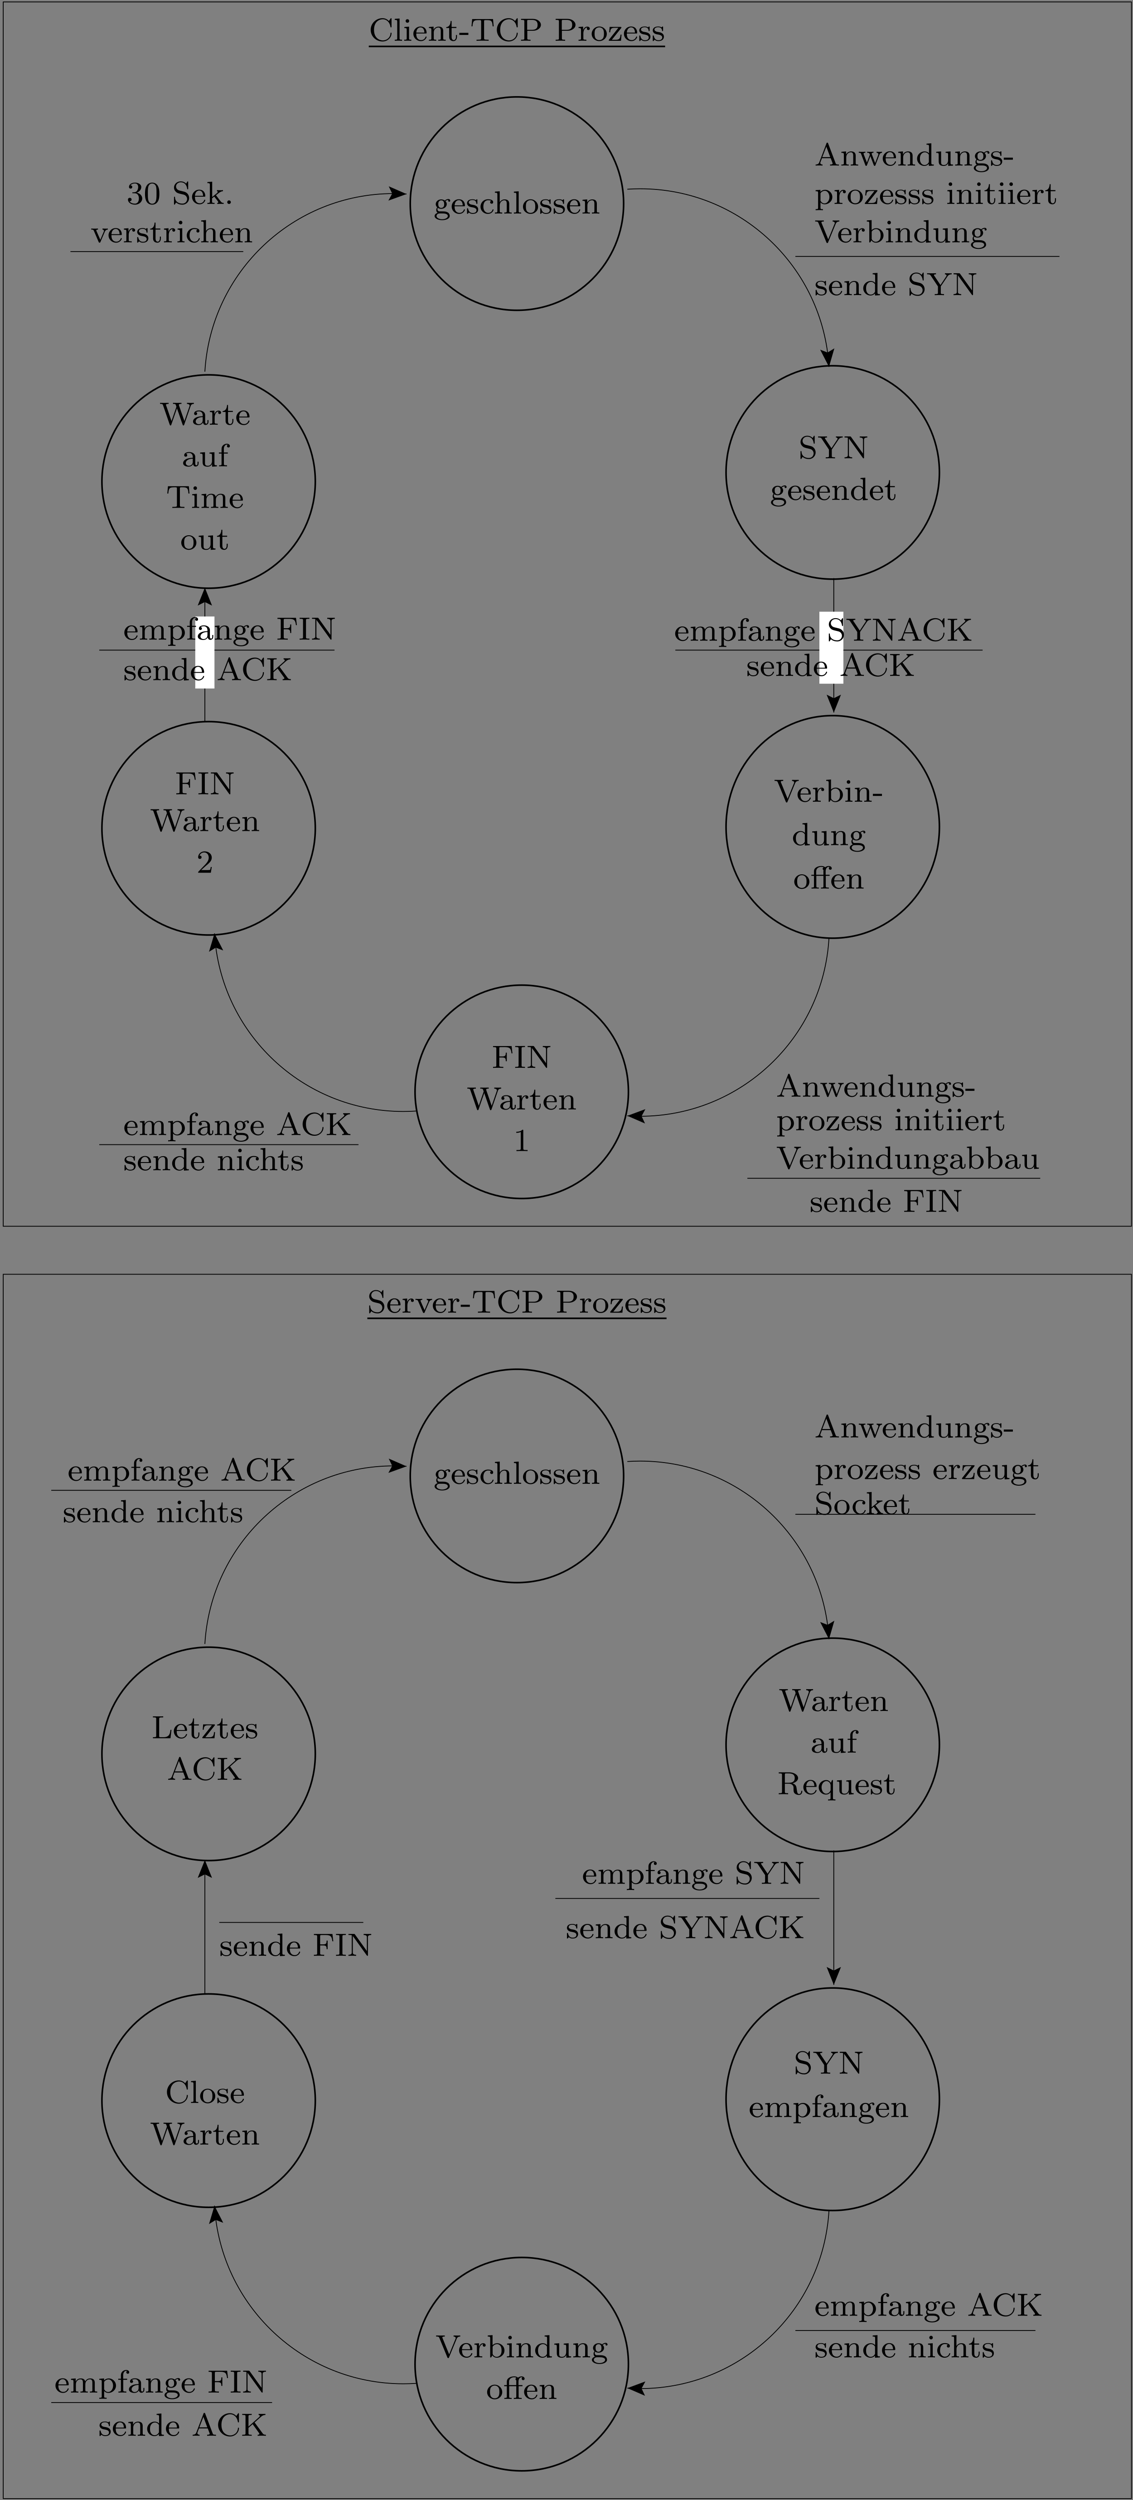 <svg width="281pt" height="620pt" version="1.1" viewBox="0 0 281 620" xmlns="http://www.w3.org/2000/svg" xmlns:xlink="http://www.w3.org/1999/xlink">
<rect x="0" y="0" width="281" height="620" fill="#808080" stroke="none"/>
<defs>
<g id="ab">
<path d="m7.734-4.641c0.109-0.328 0.328-0.531 0.797-0.531v-0.266c-0.266 0.016-0.531 0.016-0.781 0.016s-0.484 0-0.922-0.016v0.266c0.438 0 0.656 0.203 0.656 0.422 0 0.031 0 0.047-0.031 0.156l-1.266 3.672-1.344-3.875c-0.031-0.094-0.031-0.109-0.031-0.141 0-0.234 0.406-0.234 0.641-0.234v-0.266c-0.688 0.016-0.703 0.016-1.109 0.016-0.297 0-0.625 0-0.984-0.016v0.266c0.422 0 0.547 0.016 0.641 0.141 0.062 0.094 0.203 0.562 0.203 0.578l-0.031 0.094-1.188 3.438-1.328-3.875c-0.047-0.109-0.047-0.125-0.047-0.141 0-0.234 0.422-0.234 0.656-0.234v-0.266c-0.688 0.016-0.703 0.016-1.109 0.016-0.297 0-0.641 0-1-0.016v0.266c0.469 0 0.609 0 0.719 0.297l1.672 4.859c0.047 0.109 0.078 0.188 0.203 0.188 0.109 0 0.156-0.078 0.188-0.188l1.406-4.062 1.406 4.062c0.031 0.094 0.062 0.188 0.188 0.188s0.156-0.078 0.203-0.188z"/>
</g>
<g id="i">
<path d="m3.344-2.375c0-0.781-0.75-1.172-1.484-1.172-0.656 0-1.25 0.25-1.25 0.781 0 0.234 0.172 0.375 0.375 0.375 0.234 0 0.375-0.156 0.375-0.375 0-0.188-0.109-0.328-0.297-0.359 0.297-0.203 0.734-0.203 0.781-0.203 0.453 0 0.891 0.312 0.891 0.969v0.234c-0.453 0.031-0.984 0.047-1.547 0.281-0.703 0.312-0.844 0.766-0.844 1.031 0 0.688 0.812 0.891 1.359 0.891 0.578 0 0.938-0.328 1.125-0.641 0.031 0.297 0.234 0.609 0.594 0.609 0.078 0 0.75-0.031 0.75-0.766v-0.438h-0.25v0.438c0 0.328-0.109 0.453-0.281 0.453-0.297 0-0.297-0.359-0.297-0.453zm-0.609 1.25c0 0.781-0.641 0.984-0.969 0.984-0.406 0-0.766-0.281-0.766-0.672 0-0.516 0.5-1.062 1.734-1.094z"/>
</g>
<g id="e">
<path d="m1.469-1.812c0-0.609 0.25-1.469 1.016-1.484-0.047 0.031-0.141 0.094-0.141 0.281 0 0.25 0.203 0.359 0.359 0.359 0.188 0 0.359-0.125 0.359-0.359 0-0.281-0.25-0.5-0.609-0.5-0.516 0-0.875 0.391-1.031 0.844h-0.016v-0.844l-1.125 0.094v0.266c0.547 0 0.609 0.047 0.609 0.438v2.094c0 0.359-0.109 0.359-0.609 0.359v0.266c0.312-0.031 0.75-0.031 0.938-0.031 0.469 0 0.484 0 1 0.031v-0.266h-0.156c-0.578 0-0.594-0.078-0.594-0.375z"/>
</g>
<g id="d">
<path d="m1.484-3.172h1.188v-0.266h-1.188v-1.469h-0.25c0 0.734-0.328 1.484-1.078 1.516v0.219h0.719v2.172c0 0.938 0.719 1.078 1.078 1.078 0.547 0 0.859-0.469 0.859-1.078v-0.438h-0.25v0.422c0 0.547-0.25 0.844-0.547 0.844-0.531 0-0.531-0.688-0.531-0.812z"/>
</g>
<g id="a">
<path d="m3.297-1.812c0.172 0 0.219 0 0.219-0.188 0-0.703-0.391-1.547-1.516-1.547-0.984 0-1.766 0.812-1.766 1.797 0 1.031 0.859 1.828 1.875 1.828 1 0 1.406-0.844 1.406-1.031 0-0.031-0.031-0.109-0.125-0.109s-0.109 0.047-0.125 0.094c-0.281 0.781-0.969 0.797-1.109 0.797-0.359 0-0.734-0.156-0.969-0.531-0.234-0.359-0.234-0.875-0.234-1.109zm-2.344-0.219c0.078-1.109 0.75-1.297 1.047-1.297 0.938 0 0.969 1.125 0.969 1.297z"/>
</g>
<g id="l">
<path d="m3.375-5.516c-0.047-0.109-0.062-0.172-0.203-0.172s-0.172 0.062-0.203 0.172l-1.781 4.688c-0.078 0.219-0.25 0.562-0.906 0.562v0.266c0.266-0.031 0.688-0.031 0.828-0.031 0.25 0 0.5 0 0.875 0.031v-0.266c-0.344 0-0.547-0.172-0.547-0.391 0-0.062 0-0.078 0.031-0.172l0.375-1h2.172l0.453 1.188c0.031 0.094 0.031 0.125 0.031 0.141 0 0.234-0.406 0.234-0.641 0.234v0.266c0.688-0.031 0.703-0.031 1.141-0.031s0.594 0 1.047 0.031v-0.266h-0.141c-0.5 0-0.578-0.062-0.672-0.328zm-0.438 0.828 0.969 2.594h-1.969z"/>
</g>
<g id="b">
<path d="m3.875-2.422c0-0.656-0.312-1.094-1.141-1.094-0.797 0-1.156 0.578-1.25 0.766v-0.766l-1.156 0.094v0.266c0.547 0 0.609 0.047 0.609 0.438v2.094c0 0.359-0.094 0.359-0.609 0.359v0.266c0.344-0.031 0.688-0.031 0.906-0.031 0.234 0 0.562 0 0.906 0.031v-0.266c-0.5 0-0.609 0-0.609-0.359v-1.438c0-0.844 0.641-1.234 1.125-1.234s0.609 0.344 0.609 0.844v1.828c0 0.359-0.094 0.359-0.609 0.359v0.266c0.344-0.031 0.703-0.031 0.906-0.031 0.234 0 0.578 0 0.922 0.031v-0.266c-0.516 0-0.609 0-0.609-0.359z"/>
</g>
<g id="af">
<path d="m5.266-2.625c0.062-0.188 0.203-0.531 0.672-0.547v-0.266c-0.266 0.031-0.281 0.031-0.625 0.031-0.25 0-0.469 0-0.719-0.031v0.266c0.344 0.016 0.438 0.219 0.438 0.359 0 0.109-0.031 0.156-0.047 0.203l-0.75 1.984-0.828-2.172c-0.031-0.109-0.031-0.125-0.031-0.156 0-0.203 0.25-0.219 0.438-0.219v-0.266c-0.312 0.031-0.734 0.031-0.812 0.031-0.172 0-0.5 0-0.734-0.031v0.266c0.484 0 0.5 0.047 0.656 0.469l-0.734 1.969-0.797-2.078c0-0.031-0.031-0.109-0.031-0.141 0-0.219 0.297-0.219 0.438-0.219v-0.266c-0.344 0.031-0.703 0.031-0.844 0.031s-0.562 0-0.781-0.031v0.266c0.391 0 0.469 0.031 0.562 0.25l1.062 2.812c0.047 0.125 0.078 0.188 0.203 0.188 0.141 0 0.172-0.094 0.203-0.188l0.844-2.234 0.844 2.234c0.047 0.094 0.078 0.188 0.219 0.188 0.125 0 0.156-0.078 0.188-0.172z"/>
</g>
<g id="g">
<path d="m2.625-5.438v0.266c0.531 0 0.609 0.047 0.609 0.438v1.688c-0.281-0.312-0.656-0.469-1.078-0.469-1 0-1.875 0.781-1.875 1.797 0 0.984 0.797 1.797 1.797 1.797 0.469 0 0.859-0.219 1.125-0.5v0.5l1.219-0.078v-0.266c-0.547 0-0.609-0.047-0.609-0.438v-4.828zm0.578 4.453c0 0.141 0 0.172-0.125 0.328-0.219 0.328-0.578 0.516-0.953 0.516s-0.688-0.188-0.875-0.484c-0.219-0.312-0.266-0.703-0.266-1.078 0-0.469 0.078-0.797 0.266-1.062 0.188-0.297 0.547-0.531 0.953-0.531 0.375 0 0.766 0.203 1 0.609z"/>
</g>
<g id="k">
<path d="m2.656-3.422v0.266c0.547 0 0.609 0.047 0.609 0.438v1.391c0 0.688-0.406 1.188-1.016 1.188-0.688 0-0.719-0.344-0.719-0.75v-2.625l-1.203 0.094v0.266c0.609 0 0.609 0.016 0.609 0.719v1.203c0 0.578 0 1.312 1.266 1.312 0.75 0 1.047-0.578 1.078-0.641h0.016v0.641l1.188-0.078v-0.266c-0.547 0-0.609-0.047-0.609-0.438v-2.812z"/>
</g>
<g id="f">
<path d="m1.375-0.547c-0.25-0.031-0.438-0.234-0.438-0.531 0-0.188 0.047-0.266 0.094-0.328 0.344 0.188 0.656 0.234 0.844 0.234 0.781 0 1.375-0.547 1.375-1.172 0-0.297-0.141-0.562-0.328-0.766 0.109-0.094 0.375-0.266 0.766-0.266-0.031 0.016-0.078 0.062-0.078 0.188 0 0.141 0.109 0.25 0.25 0.25 0.109 0 0.25-0.078 0.25-0.266 0-0.125-0.109-0.406-0.453-0.406-0.141 0-0.531 0.047-0.891 0.375-0.203-0.141-0.516-0.281-0.891-0.281-0.781 0-1.359 0.547-1.359 1.172 0 0.375 0.203 0.656 0.375 0.812-0.188 0.203-0.25 0.453-0.25 0.641 0 0.328 0.172 0.578 0.344 0.719-0.422 0.109-0.75 0.422-0.75 0.781 0 0.578 0.828 1.031 1.875 1.031 1 0 1.875-0.406 1.875-1.047 0-0.422-0.25-0.766-0.516-0.891-0.469-0.25-0.859-0.25-1.641-0.25zm0.5-0.859c-0.734 0-0.734-0.766-0.734-0.938 0-0.297 0.031-0.5 0.156-0.656 0.141-0.188 0.359-0.281 0.578-0.281 0.734 0 0.734 0.766 0.734 0.938 0 0.297-0.031 0.5-0.156 0.656-0.172 0.234-0.422 0.281-0.578 0.281zm0.375 1.375c0.219 0 1.266 0 1.266 0.641 0 0.422-0.609 0.797-1.406 0.797s-1.406-0.375-1.406-0.797c0-0.172 0.141-0.641 0.781-0.641z"/>
</g>
<g id="c">
<path d="m2.844-3.344c0-0.125 0-0.203-0.109-0.203-0.047 0-0.062 0-0.188 0.125-0.016 0-0.094 0.078-0.109 0.078s-0.031 0-0.078-0.031c-0.125-0.094-0.359-0.172-0.719-0.172-1.109 0-1.359 0.594-1.359 0.984s0.297 0.625 0.312 0.656c0.328 0.234 0.5 0.266 1.047 0.359 0.375 0.078 0.984 0.188 0.984 0.719 0 0.312-0.203 0.688-0.938 0.688-0.812 0-1.047-0.625-1.141-1.047-0.031-0.109-0.047-0.141-0.141-0.141-0.125 0-0.125 0.062-0.125 0.219v0.984c0 0.125 0 0.203 0.094 0.203 0.062 0 0.062 0 0.203-0.156 0.047-0.047 0.125-0.141 0.172-0.188 0.359 0.328 0.734 0.344 0.938 0.344 1.016 0 1.359-0.578 1.359-1.109 0-0.375-0.219-0.938-1.172-1.109-0.062-0.016-0.516-0.094-0.547-0.094-0.25-0.062-0.625-0.234-0.625-0.547 0-0.234 0.188-0.578 0.938-0.578 0.891 0 0.938 0.656 0.953 0.875 0 0.062 0.062 0.094 0.109 0.094 0.141 0 0.141-0.062 0.141-0.203z"/>
</g>
<g id="aa">
<path d="m2.344-1.453v-0.516h-2.25v0.516z"/>
</g>
<g id="o">
<path d="m2.094 1.281c-0.516 0-0.609 0-0.609-0.359v-1.312c0.375 0.406 0.781 0.469 1.047 0.469 1 0 1.891-0.781 1.891-1.797 0-1-0.812-1.797-1.781-1.797-0.312 0-0.766 0.078-1.172 0.5v-0.5l-1.188 0.094v0.266c0.562 0 0.609 0.047 0.609 0.375v3.703c0 0.359-0.109 0.359-0.609 0.359v0.266c0.344-0.031 0.688-0.031 0.906-0.031 0.234 0 0.562 0 0.906 0.031zm-0.609-3.938c0.188-0.312 0.594-0.609 1.094-0.609 0.609 0 1.125 0.672 1.125 1.547 0 0.906-0.578 1.578-1.219 1.578-0.281 0-0.641-0.125-0.906-0.516-0.094-0.141-0.094-0.156-0.094-0.297z"/>
</g>
<g id="n">
<path d="m3.984-1.703c0-0.984-0.828-1.844-1.875-1.844s-1.875 0.859-1.875 1.844c0 1 0.859 1.781 1.875 1.781 1.031 0 1.875-0.781 1.875-1.781zm-1.875 1.531c-0.422 0-0.766-0.203-0.938-0.484-0.203-0.328-0.219-0.719-0.219-1.109 0-0.312 0-0.781 0.234-1.125 0.219-0.281 0.547-0.438 0.922-0.438 0.422 0 0.766 0.203 0.938 0.469 0.219 0.344 0.234 0.766 0.234 1.094 0 0.359-0.016 0.797-0.25 1.141-0.203 0.312-0.562 0.453-0.922 0.453z"/>
</g>
<g id="u">
<path d="m3.312-3.156c0.047-0.078 0.062-0.094 0.062-0.156 0-0.125-0.094-0.125-0.219-0.125h-2.703l-0.109 1.328h0.25c0.047-0.828 0.234-1.109 1.125-1.109h0.906l-2.312 2.922c-0.062 0.078-0.078 0.094-0.078 0.156 0 0.141 0.094 0.141 0.234 0.141h2.797l0.141-1.531h-0.25c-0.078 0.922-0.234 1.281-1.219 1.281h-0.938z"/>
</g>
<g id="s">
<path d="m1.859-3.328c-0.516-0.109-0.891-0.516-0.891-1 0-0.547 0.469-1.047 1.156-1.047 1.375 0 1.562 1.297 1.609 1.594 0.016 0.094 0.016 0.141 0.125 0.141 0.125 0 0.125-0.047 0.125-0.203v-1.562c0-0.125 0-0.203-0.109-0.203-0.062 0-0.078 0.016-0.125 0.109l-0.281 0.453c-0.406-0.438-0.906-0.562-1.344-0.562-0.953 0-1.656 0.719-1.656 1.531 0 0.609 0.344 0.938 0.5 1.094 0.281 0.281 0.547 0.344 1.406 0.547 0.688 0.156 0.797 0.188 1.062 0.469 0.078 0.078 0.281 0.344 0.281 0.734 0 0.562-0.422 1.141-1.172 1.141-0.875 0-1.781-0.422-1.828-1.531-0.016-0.125-0.016-0.188-0.125-0.188-0.125 0-0.125 0.062-0.125 0.219v1.547c0 0.141 0 0.219 0.109 0.219 0.062 0 0.062-0.016 0.125-0.094 0.031-0.047 0.062-0.125 0.281-0.453 0.5 0.438 1.094 0.547 1.578 0.547 0.984 0 1.656-0.797 1.656-1.641 0-0.703-0.453-1.406-1.266-1.594z"/>
</g>
<g id="t">
<path d="m2.938-3.156c-0.234 0.062-0.266 0.25-0.266 0.344 0 0.219 0.156 0.375 0.375 0.375s0.375-0.141 0.375-0.391c0-0.484-0.531-0.719-1.281-0.719-1.109 0-1.859 0.875-1.859 1.828 0 1.016 0.828 1.797 1.828 1.797 1.125 0 1.406-0.938 1.406-1.031s-0.109-0.094-0.125-0.094c-0.062 0-0.094 0-0.125 0.078-0.047 0.172-0.281 0.797-1.078 0.797-0.484 0-1.203-0.375-1.203-1.562 0-1.141 0.594-1.578 1.172-1.578 0.078 0 0.5 0 0.781 0.156z"/>
</g>
<g id="aj">
<path d="m2.406-2.172 0.672-0.531c0.531-0.422 0.859-0.453 1.062-0.469v-0.266c-0.203 0.031-0.312 0.031-0.641 0.031-0.391 0-0.5-0.016-0.844-0.031v0.266c0.156 0.016 0.188 0.109 0.188 0.156 0 0.172-0.172 0.312-0.234 0.359l-1.141 0.922v-3.797l-1.188 0.094v0.266c0.547 0 0.609 0.047 0.609 0.438v4.109c0 0.359-0.109 0.359-0.609 0.359v0.266c0.312-0.031 0.734-0.031 0.875-0.031 0.156 0 0.578 0 0.891 0.031v-0.266c-0.516 0-0.609 0-0.609-0.359v-0.766l0.531-0.438c0.031 0 0.234 0.281 0.359 0.438s0.25 0.328 0.375 0.484 0.281 0.359 0.281 0.484c0 0.141-0.141 0.156-0.25 0.156v0.266c0.344-0.031 0.703-0.031 0.844-0.031 0.297 0 0.469 0 0.734 0.031v-0.266c-0.328 0-0.469-0.031-0.766-0.406z"/>
</g>
<g id="z">
<path d="m5.172-4.641c0.125-0.188 0.359-0.531 1.047-0.531v-0.266c-0.25 0.016-0.656 0.016-0.797 0.016-0.25 0-0.484 0-0.875-0.016v0.266c0.281 0 0.406 0.141 0.406 0.281 0 0.109-0.062 0.188-0.109 0.266l-1.406 2.109-1.562-2.328c-0.031-0.047-0.062-0.094-0.062-0.156 0-0.172 0.344-0.172 0.516-0.172v-0.266c-0.688 0.016-0.703 0.016-1.156 0.016-0.438 0-0.625 0-1.047-0.016v0.266h0.125c0.422 0 0.594 0.047 0.75 0.281l1.812 2.719v1.531c0 0.297-0.016 0.375-0.625 0.375h-0.172v0.266c0.672-0.031 0.688-0.031 1.141-0.031 0.516 0 0.531 0 1.156 0.031v-0.266h-0.172c-0.625 0-0.625-0.094-0.625-0.359v-1.562z"/>
</g>
<g id="m">
<path d="m1.938-5.328c-0.094-0.109-0.094-0.109-0.25-0.109h-1.344v0.266h0.234c0.141 0 0.203 0 0.359 0.016 0.203 0.016 0.219 0.031 0.219 0.172v4.125c0 0.219 0 0.594-0.812 0.594v0.266c0.359-0.031 0.734-0.031 0.953-0.031 0.203 0 0.578 0 0.938 0.031v-0.266c-0.812 0-0.812-0.375-0.812-0.594v-4.062l3.453 4.797c0.078 0.094 0.094 0.125 0.172 0.125 0.125 0 0.125-0.078 0.125-0.219v-4.375c0-0.203 0-0.578 0.812-0.578v-0.266c-0.359 0.016-0.734 0.016-0.938 0.016s-0.578 0-0.938-0.016v0.266c0.797 0 0.797 0.375 0.797 0.578v3.406z"/>
</g>
<g id="j">
<path d="m5.641-5.406c0-0.125 0-0.203-0.109-0.203-0.062 0-0.062 0-0.141 0.109l-0.406 0.594c-0.281-0.312-0.812-0.703-1.578-0.703-1.594 0-2.938 1.281-2.938 2.891s1.328 2.891 2.953 2.891c1.328 0 2.219-1.062 2.219-2.031 0-0.078 0-0.156-0.141-0.156-0.078 0-0.109 0.047-0.109 0.125-0.062 1.219-1.062 1.797-1.906 1.797-0.672 0-2.188-0.422-2.188-2.625 0-2.156 1.438-2.625 2.188-2.625s1.672 0.531 1.891 1.906c0 0.062 0.016 0.109 0.125 0.109 0.141 0 0.141-0.047 0.141-0.203z"/>
</g>
<g id="r">
<path d="m3.406-3.312 1.562-1.375c0.516-0.469 0.938-0.484 1.125-0.484v-0.266c-0.312 0.016-0.328 0.016-0.734 0.016s-0.438 0-0.953-0.016v0.266c0.156 0 0.297 0.078 0.297 0.234 0 0.062-0.031 0.172-0.172 0.297l-2.641 2.344v-2.5c0-0.297 0.016-0.375 0.625-0.375h0.172v-0.266c-0.672 0.016-0.688 0.016-1.172 0.016-0.469 0-0.484 0-1.172-0.016v0.266h0.188c0.609 0 0.625 0.078 0.625 0.375v4.156c0 0.297-0.016 0.375-0.625 0.375h-0.188v0.266c0.688-0.031 0.703-0.031 1.172-0.031 0.484 0 0.5 0 1.172 0.031v-0.266h-0.172c-0.609 0-0.625-0.078-0.625-0.375v-1.328l1.031-0.922 1.547 2.141c0.078 0.094 0.125 0.172 0.125 0.266 0 0.219-0.281 0.219-0.422 0.219v0.266c0.688-0.031 0.703-0.031 1.094-0.031 0.219 0 0.656 0 0.938 0.031v-0.266c-0.281 0-0.547 0-0.781-0.312z"/>
</g>
<g id="q">
<path d="m6.219-2.422c0-0.641-0.281-1.094-1.141-1.094-0.734 0-1.109 0.5-1.234 0.734-0.141-0.578-0.594-0.734-1.109-0.734-0.781 0-1.141 0.547-1.25 0.766v-0.766l-1.156 0.094v0.266c0.547 0 0.609 0.047 0.609 0.438v2.094c0 0.359-0.094 0.359-0.609 0.359v0.266c0.344-0.031 0.688-0.031 0.906-0.031 0.234 0 0.562 0 0.906 0.031v-0.266c-0.5 0-0.609 0-0.609-0.359v-1.438c0-0.844 0.641-1.234 1.141-1.234 0.516 0 0.609 0.406 0.609 0.844v1.828c0 0.359-0.109 0.359-0.609 0.359v0.266c0.344-0.031 0.688-0.031 0.906-0.031 0.234 0 0.562 0 0.906 0.031v-0.266c-0.516 0-0.609 0-0.609-0.359v-1.438c0-0.844 0.641-1.234 1.141-1.234 0.516 0 0.609 0.406 0.609 0.844v1.828c0 0.359-0.109 0.359-0.609 0.359v0.266c0.344-0.031 0.688-0.031 0.906-0.031 0.234 0 0.562 0 0.906 0.031v-0.266c-0.516 0-0.609 0-0.609-0.359z"/>
</g>
<g id="p">
<path d="m1.516-3.172h0.969v-0.266h-0.984v-0.891c0-0.703 0.391-1.062 0.734-1.062 0.125 0 0.203 0.031 0.234 0.047-0.141 0.062-0.188 0.203-0.188 0.312 0 0.203 0.156 0.359 0.359 0.359 0.219 0 0.359-0.156 0.359-0.359 0-0.344-0.328-0.578-0.75-0.578-0.594 0-1.312 0.438-1.312 1.281v0.891h-0.656v0.266h0.656v2.547c0 0.359-0.094 0.359-0.609 0.359v0.266c0.312-0.031 0.75-0.031 0.953-0.031 0.469 0 0.484 0 1 0.031v-0.266h-0.156c-0.594 0-0.609-0.078-0.609-0.375z"/>
</g>
<g id="h">
<path d="m1.547-4.906c0-0.234-0.172-0.453-0.438-0.453-0.234 0-0.438 0.188-0.438 0.438 0 0.281 0.234 0.453 0.438 0.453 0.281 0 0.438-0.234 0.438-0.438zm-1.188 1.484v0.266c0.516 0 0.578 0.047 0.578 0.438v2.094c0 0.359-0.094 0.359-0.609 0.359v0.266c0.312-0.031 0.766-0.031 0.891-0.031 0.094 0 0.578 0 0.859 0.031v-0.266c-0.531 0-0.562-0.031-0.562-0.344v-2.906z"/>
</g>
<g id="y">
<path d="m3.875-2.422c0-0.656-0.312-1.094-1.141-1.094-0.703 0-1.062 0.453-1.219 0.703v-2.719l-1.188 0.094v0.266c0.547 0 0.609 0.047 0.609 0.438v4.109c0 0.359-0.094 0.359-0.609 0.359v0.266c0.344-0.031 0.688-0.031 0.906-0.031 0.234 0 0.562 0 0.906 0.031v-0.266c-0.5 0-0.609 0-0.609-0.359v-1.438c0-0.844 0.641-1.234 1.125-1.234s0.609 0.344 0.609 0.844v1.828c0 0.359-0.094 0.359-0.609 0.359v0.266c0.344-0.031 0.703-0.031 0.906-0.031 0.234 0 0.578 0 0.922 0.031v-0.266c-0.516 0-0.609 0-0.609-0.359z"/>
</g>
<g id="ar">
<path d="m4.938-2.078h-0.25c-0.094 0.828-0.219 1.812-1.672 1.812h-0.75c-0.359 0-0.375-0.047-0.375-0.328v-4.203c0-0.266 0-0.375 0.75-0.375h0.25v-0.266c-0.359 0.016-0.938 0.016-1.312 0.016-0.531 0-0.547 0-1.234-0.016v0.266h0.188c0.609 0 0.625 0.078 0.625 0.375v4.156c0 0.297-0.016 0.375-0.625 0.375h-0.188v0.266h4.359z"/>
</g>
<g id="ae">
<path d="m1.516-5.531-1.188 0.094v0.266c0.547 0 0.609 0.047 0.609 0.438v4.109c0 0.359-0.094 0.359-0.609 0.359v0.266c0.312-0.031 0.766-0.031 0.906-0.031 0.156 0 0.578 0 0.891 0.031v-0.266c-0.5 0-0.609 0-0.609-0.359z"/>
</g>
<g id="aq">
<path d="m3.781-2.703c0.625-0.172 1.375-0.625 1.375-1.312 0-0.781-1-1.422-2.188-1.422h-2.609v0.266h0.188c0.609 0 0.625 0.078 0.625 0.375v4.156c0 0.297-0.016 0.375-0.625 0.375h-0.188v0.266c0.688-0.031 0.703-0.031 1.156-0.031 0.469 0 0.5 0 1.172 0.031v-0.266h-0.172c-0.625 0-0.641-0.078-0.641-0.375v-1.969h1.016c0.578 0 0.844 0.297 0.906 0.359 0.234 0.25 0.234 0.406 0.234 0.938 0 0.5 0 0.844 0.328 1.141 0.344 0.297 0.781 0.344 1.016 0.344 0.672 0 0.828-0.656 0.828-0.891 0-0.047 0-0.156-0.125-0.156s-0.125 0.094-0.125 0.141c-0.047 0.5-0.312 0.672-0.547 0.672-0.422 0-0.469-0.359-0.609-1.375-0.062-0.453-0.141-1-1.016-1.266zm-0.922-0.141h-0.984v-2.016c0-0.203 0.016-0.281 0.203-0.312h0.484c0.719 0 1.766 0 1.766 1.156 0 0.891-0.625 1.172-1.469 1.172z"/>
</g>
<g id="ap">
<path d="m3.812-3.516h-0.219l-0.297 0.688c-0.266-0.422-0.641-0.688-1.141-0.688-1 0-1.875 0.781-1.875 1.797 0 1 0.812 1.797 1.797 1.797 0.578 0 0.938-0.312 1.141-0.562v1.406c0 0.359-0.109 0.359-0.609 0.359v0.266c0.344-0.031 0.688-0.031 0.906-0.031 0.234 0 0.562 0 0.906 0.031v-0.266c-0.516 0-0.609 0-0.609-0.359zm-0.578 2.391c0 0.125 0 0.172-0.125 0.375-0.281 0.484-0.703 0.609-0.984 0.609-0.641 0-1.141-0.719-1.141-1.578 0-0.906 0.594-1.547 1.219-1.547 0.656 0 1.031 0.641 1.031 1.078z"/>
</g>
<g id="ai">
<path d="m3.531-2.609c0.188-0.453 0.469-0.547 0.75-0.562v-0.266c-0.266 0.031-0.281 0.031-0.609 0.031-0.078 0-0.453 0-0.703-0.031v0.266c0.281 0.016 0.359 0.188 0.359 0.328 0 0.078-0.016 0.125-0.047 0.188l-0.859 2.016-0.953-2.172c-0.047-0.094-0.047-0.141-0.047-0.156 0-0.203 0.297-0.203 0.422-0.203v-0.266c-0.344 0.031-0.719 0.031-0.859 0.031-0.172 0-0.547 0-0.812-0.031v0.266c0.484 0 0.531 0.047 0.656 0.312l1.188 2.766c0.062 0.125 0.109 0.172 0.219 0.172s0.172-0.062 0.203-0.156z"/>
</g>
<g id="ag">
<path d="m5.641-5.391h-5.172l-0.172 1.812h0.25c0.109-1.344 0.297-1.547 1.516-1.547 0.156 0 0.406 0 0.469 0.016 0.141 0.031 0.156 0.109 0.156 0.312v4.141c0 0.281 0 0.391-0.828 0.391h-0.312v0.266c0.297-0.031 1.156-0.031 1.5-0.031s1.203 0 1.5 0.031v-0.266h-0.297c-0.828 0-0.828-0.109-0.828-0.391v-4.141c0-0.188 0-0.281 0.156-0.312 0.078-0.016 0.312-0.016 0.469-0.016 1.219 0 1.391 0.203 1.5 1.547h0.25z"/>
</g>
<g id="ad">
<path d="m1.906-2.484h1.453c0.969 0 1.922-0.625 1.922-1.469 0-0.781-0.844-1.484-1.984-1.484h-2.938v0.266h0.188c0.609 0 0.625 0.078 0.625 0.375v4.156c0 0.297-0.016 0.375-0.625 0.375h-0.188v0.266c0.688-0.031 0.703-0.031 1.172-0.031 0.484 0 0.5 0 1.172 0.031v-0.266h-0.172c-0.609 0-0.625-0.078-0.625-0.375zm-0.031-0.234v-2.141c0-0.266 0.016-0.312 0.391-0.312h0.828c1.359 0 1.359 0.859 1.359 1.219 0 0.344 0 1.234-1.359 1.234z"/>
</g>
<g id="ac">
<path d="m5.281-4.641c0.219-0.531 0.719-0.531 0.875-0.531v-0.266c-0.234 0.016-0.641 0.016-0.781 0.016-0.156 0-0.516 0-0.875-0.016v0.266c0.344 0 0.531 0.172 0.531 0.375 0 0.078 0 0.094-0.047 0.188l-1.578 3.859-1.656-4.062c-0.031-0.078-0.047-0.109-0.047-0.141 0-0.219 0.422-0.219 0.609-0.219v-0.266c-0.672 0.016-0.688 0.016-1.109 0.016-0.375 0-0.625 0-1.031-0.016v0.266c0.484 0 0.656 0 0.781 0.297l2 4.859c0.062 0.156 0.125 0.188 0.203 0.188 0.156 0 0.172-0.062 0.219-0.188z"/>
</g>
<g id="x">
<path d="m1.469-5.531-1.188 0.094v0.266c0.547 0 0.609 0.047 0.609 0.438v4.734h0.234l0.297-0.5c0.188 0.281 0.562 0.578 1.109 0.578 1 0 1.891-0.781 1.891-1.797 0-1-0.828-1.797-1.797-1.797-0.641 0-1.016 0.344-1.156 0.484zm0.016 3.016c0-0.156 0-0.172 0.125-0.312 0.234-0.297 0.609-0.469 0.969-0.469 0.406 0 0.719 0.25 0.875 0.484 0.141 0.219 0.25 0.5 0.25 1.078 0 0.188 0 0.75-0.281 1.125-0.297 0.359-0.672 0.469-0.922 0.469-0.391 0-0.703-0.203-0.922-0.516-0.094-0.156-0.094-0.156-0.094-0.312z"/>
</g>
<g id="w">
<path d="m4.938-5.422h-4.594v0.266h0.188c0.609 0 0.625 0.094 0.625 0.391v4.125c0 0.297-0.016 0.375-0.625 0.375h-0.188v0.266c0.688-0.031 0.703-0.031 1.234-0.031 0.375 0 0.953 0 1.312 0.031v-0.266h-0.25c-0.75 0-0.75-0.109-0.75-0.391v-1.922h0.734c0.781 0 0.875 0.25 0.875 0.922h0.25v-2.125h-0.25c0 0.688-0.094 0.938-0.875 0.938h-0.734v-1.984c0-0.266 0.016-0.328 0.375-0.328h1.062c1.297 0 1.453 0.5 1.594 1.547h0.234z"/>
</g>
<g id="v">
<path d="m1.891-4.797c0-0.297 0.016-0.375 0.656-0.375h0.188v-0.266c-0.641 0.016-0.656 0.016-1.219 0.016-0.547 0-0.562 0-1.203-0.016v0.266h0.188c0.625 0 0.656 0.078 0.656 0.375v4.156c0 0.297-0.031 0.375-0.656 0.375h-0.188v0.266c0.641-0.031 0.656-0.031 1.203-0.031 0.562 0 0.578 0 1.219 0.031v-0.266h-0.188c-0.641 0-0.656-0.078-0.656-0.375z"/>
</g>
<g id="ao">
<path d="m2.016-2.656c0.625 0 1.031 0.453 1.031 1.297 0 1-0.562 1.281-0.984 1.281-0.438 0-1.047-0.156-1.328-0.578 0.297 0 0.5-0.188 0.5-0.438 0-0.266-0.188-0.438-0.453-0.438-0.203 0-0.438 0.125-0.438 0.453 0 0.75 0.812 1.25 1.734 1.25 1.047 0 1.797-0.734 1.797-1.531 0-0.672-0.531-1.266-1.344-1.453 0.625-0.219 1.109-0.75 1.109-1.391s-0.719-1.094-1.547-1.094c-0.859 0-1.5 0.453-1.5 1.062 0 0.297 0.188 0.422 0.406 0.422 0.25 0 0.406-0.172 0.406-0.406 0-0.297-0.266-0.406-0.438-0.406 0.344-0.438 0.953-0.469 1.094-0.469 0.203 0 0.812 0.062 0.812 0.891 0 0.547-0.234 0.891-0.344 1.016-0.234 0.25-0.422 0.266-0.906 0.297-0.156 0-0.219 0.016-0.219 0.125s0.078 0.109 0.219 0.109z"/>
</g>
<g id="an">
<path d="m3.891-2.547c0-0.844-0.078-1.359-0.344-1.875-0.344-0.703-1-0.875-1.438-0.875-1 0-1.375 0.75-1.484 0.969-0.281 0.578-0.297 1.375-0.297 1.781 0 0.531 0.016 1.328 0.406 1.969 0.359 0.594 0.953 0.75 1.375 0.75 0.391 0 1.062-0.125 1.469-0.906 0.297-0.578 0.312-1.297 0.312-1.812zm-1.781 2.484c-0.266 0-0.812-0.125-0.984-0.953-0.094-0.453-0.094-1.203-0.094-1.625 0-0.547 0-1.109 0.094-1.547 0.172-0.812 0.781-0.891 0.984-0.891 0.266 0 0.828 0.141 0.984 0.859 0.094 0.438 0.094 1.047 0.094 1.578 0 0.469 0 1.188-0.094 1.641-0.172 0.828-0.719 0.938-0.984 0.938z"/>
</g>
<g id="am">
<path d="m1.625-0.438c0-0.266-0.219-0.453-0.453-0.453-0.266 0-0.438 0.219-0.438 0.438 0 0.281 0.219 0.453 0.438 0.453 0.266 0 0.453-0.219 0.453-0.438z"/>
</g>
<g id="al">
<path d="m2.25-1.625c0.125-0.125 0.453-0.391 0.594-0.5 0.484-0.453 0.953-0.891 0.953-1.609 0-0.953-0.797-1.562-1.781-1.562-0.969 0-1.594 0.719-1.594 1.438 0 0.391 0.312 0.438 0.422 0.438 0.172 0 0.422-0.109 0.422-0.422 0-0.406-0.406-0.406-0.5-0.406 0.234-0.594 0.766-0.781 1.156-0.781 0.734 0 1.125 0.625 1.125 1.297 0 0.828-0.578 1.438-1.531 2.391l-1 1.047c-0.094 0.078-0.094 0.094-0.094 0.297h3.141l0.234-1.422h-0.25c-0.016 0.156-0.078 0.547-0.172 0.703-0.047 0.062-0.656 0.062-0.781 0.062h-1.422z"/>
</g>
<g id="ak">
<path d="m2.5-5.078c0-0.219-0.016-0.219-0.234-0.219-0.328 0.312-0.75 0.5-1.5 0.5v0.266c0.219 0 0.641 0 1.109-0.203v4.078c0 0.297-0.031 0.391-0.781 0.391h-0.281v0.266c0.328-0.031 1.016-0.031 1.375-0.031s1.047 0 1.375 0.031v-0.266h-0.281c-0.75 0-0.781-0.094-0.781-0.391z"/>
</g>
<g id="ah">
<path d="m3.812-3.172h0.953v-0.266h-0.984v-0.891c0-0.719 0.406-1.062 0.75-1.062 0.031 0 0.125 0 0.234 0.047-0.141 0.062-0.188 0.203-0.188 0.312 0 0.203 0.156 0.359 0.359 0.359 0.219 0 0.359-0.156 0.359-0.359 0-0.344-0.328-0.578-0.75-0.578-0.297 0-0.641 0.109-0.906 0.328-0.266-0.312-0.734-0.328-0.953-0.328-0.797 0-1.797 0.391-1.797 1.297v0.875h-0.656v0.266h0.656v2.547c0 0.359-0.109 0.359-0.609 0.359v0.266c0.312-0.031 0.75-0.031 0.891-0.031 0.156 0 0.594 0 0.906 0.031v-0.266c-0.516 0-0.609 0-0.609-0.359v-2.547h1.766v2.547c0 0.359-0.109 0.359-0.609 0.359v0.266c0.312-0.031 0.75-0.031 0.938-0.031 0.469 0 0.484 0 1 0.031v-0.266h-0.156c-0.578 0-0.594-0.078-0.594-0.375zm-2.375-0.266v-0.859c0-0.781 0.703-1.094 1.234-1.094 0.078 0 0.375 0 0.609 0.125-0.203 0.094-0.234 0.266-0.234 0.344 0 0.062 0.016 0.234 0.203 0.312-0.016 0.094-0.016 0.25-0.016 0.281v0.891z"/>
</g>
<clipPath id="br">
<path d="m50 145h1v35h-1z"/>
</clipPath>
<clipPath id="bq">
<path d="m0.527 619.87h281v-620h-281zm51.871-469.89v-4.762h-3.176v4.762l1.59-3.969z" clip-rule="evenodd"/>
</clipPath>
<clipPath id="bf">
<path d="m206 143h1v34h-1z"/>
</clipPath>
<clipPath id="ay">
<path d="m0.527 619.87h281v-620h-281zm204.68-447.39v4.762h3.176v-4.762l-1.59 3.969z" clip-rule="evenodd"/>
</clipPath>
<clipPath id="ax">
<path d="m48 360h56v51h-56z"/>
</clipPath>
<clipPath id="aw">
<path d="m0.527 619.87h281v-620h-281zm96.008-254.77 4.762 0.129 0.082-3.172-4.766-0.133 3.945 1.719z" clip-rule="evenodd"/>
</clipPath>
<clipPath id="av">
<path d="m152 359h57v51h-57z"/>
</clipPath>
<clipPath id="au">
<path d="m0.527 619.87h281v-620h-281zm203.09-217.43 0.449 4.738 3.152-0.293-0.453-4.734-1.191 4.102z" clip-rule="evenodd"/>
</clipPath>
<clipPath id="at">
<path d="m152 545h57v51h-57z"/>
</clipPath>
<clipPath id="as">
<path d="m0.527 619.87h281v-620h-281zm159.32-29.09-4.762-0.133-0.078 3.176 4.762 0.133-3.914-1.695z" clip-rule="evenodd"/>
</clipPath>
<clipPath id="bp">
<path d="m48 45h56v50h-56z"/>
</clipPath>
<clipPath id="bo">
<path d="m0.527 619.87h281v-620h-281zm96.008-570.3 4.762 0.133 0.082-3.176-4.766-0.129 3.945 1.719z" clip-rule="evenodd"/>
</clipPath>
<clipPath id="bn">
<path d="m152 229h57v51h-57z"/>
</clipPath>
<clipPath id="bm">
<path d="m0.527 619.87h281v-620h-281zm159.32-344.62-4.762-0.133-0.078 3.176 4.762 0.133-3.914-1.695z" clip-rule="evenodd"/>
</clipPath>
<clipPath id="bl">
<path d="m50 228h57v51h-57z"/>
</clipPath>
<clipPath id="bk">
<path d="m0.527 619.87h281v-620h-281zm54.625-384.34-0.449-4.734-3.152 0.289 0.453 4.738 1.215-4.074z" clip-rule="evenodd"/>
</clipPath>
<clipPath id="bj">
<path d="m50 544h57v50h-57z"/>
</clipPath>
<clipPath id="bi">
<path d="m0.527 619.87h281v-620h-281zm54.625-68.805-0.449-4.738-3.152 0.293 0.453 4.734 1.215-4.074z" clip-rule="evenodd"/>
</clipPath>
<clipPath id="bh">
<path d="m152 44h57v50h-57z"/>
</clipPath>
<clipPath id="bg">
<path d="m0.527 619.87h281v-620h-281zm203.09-532.97 0.449 4.738 3.152-0.293-0.453-4.734-1.191 4.102z" clip-rule="evenodd"/>
</clipPath>
<clipPath id="be">
<path d="m206 458h1v35h-1z"/>
</clipPath>
<clipPath id="bd">
<path d="m0.527 619.87h281v-620h-281zm204.68-131.86v4.762h3.176v-4.762l-1.59 3.969z" clip-rule="evenodd"/>
</clipPath>
<clipPath id="bc">
<path d="m50 461h1v34h-1z"/>
</clipPath>
<clipPath id="bb">
<path d="m0.527 619.87h281v-620h-281zm51.871-154.35v-4.762h-3.176v4.762l1.59-3.969z" clip-rule="evenodd"/>
</clipPath>
<clipPath id="ba">
<path d="m0.527 0h280.47v305h-280.47z"/>
</clipPath>
<clipPath id="az">
<path d="m0.527 315h280.47v304.87h-280.47z"/>
</clipPath>
</defs>
<path transform="matrix(.1 0 0 -.1 .528 619.87)" d="m538.55 1431.1h357.23" fill="none" stroke="#000" stroke-miterlimit="10" stroke-width="1.984"/>
<path transform="matrix(.1 0 0 -.1 .528 619.87)" d="m240.89 3360h642.97" fill="none" stroke="#000" stroke-miterlimit="10" stroke-width="1.984"/>
<path transform="matrix(.1 0 0 -.1 .528 619.87)" d="m240.89 4586.4h583.44" fill="none" stroke="#000" stroke-miterlimit="10" stroke-width="1.984"/>
<path transform="matrix(.1 0 0 -.1 .528 619.87)" d="m169.45 5574.7h428.63" fill="none" stroke="#000" stroke-miterlimit="10" stroke-width="1.984"/>
<path transform="matrix(.1 0 0 -.1 .528 619.87)" d="m1967.4 2443.2h595.35" fill="none" stroke="#000" stroke-miterlimit="10" stroke-width="1.984"/>
<path transform="matrix(.1 0 0 -.1 .528 619.87)" d="m1372.1 1490.6h654.88" fill="none" stroke="#000" stroke-miterlimit="10" stroke-width="1.984"/>
<path transform="matrix(.1 0 0 -.1 .528 619.87)" d="m1967.4 418.98h595.35" fill="none" stroke="#000" stroke-miterlimit="10" stroke-width="1.984"/>
<path transform="matrix(.1 0 0 -.1 .528 619.87)" d="m121.83 240.35h547.7" fill="none" stroke="#000" stroke-miterlimit="10" stroke-width="1.984"/>
<path transform="matrix(.1 0 0 -.1 .528 619.87)" d="m121.83 2502.7h595.35" fill="none" stroke="#000" stroke-miterlimit="10" stroke-width="1.984"/>
<path transform="matrix(.1 0 0 -.1 .528 619.87)" d="m1967.4 5562.8h654.88" fill="none" stroke="#000" stroke-miterlimit="10" stroke-width="1.984"/>
<path transform="matrix(.1 0 0 -.1 .528 619.87)" d="m1669.7 4586.4h762.03" fill="none" stroke="#000" stroke-miterlimit="10" stroke-width="1.984"/>
<path transform="matrix(.1 0 0 -.1 .528 619.87)" d="m1848.3 3276.6h726.33" fill="none" stroke="#000" stroke-miterlimit="10" stroke-width="1.984"/>
<g clip-path="url(#br)">
<g clip-path="url(#bq)">
<path transform="matrix(.1 0 0 -.1 .528 619.87)" d="m502.84 4741.2v-333.4" fill="none" stroke="#000" stroke-miterlimit="10" stroke-width="1.984"/>
</g>
</g>
<path d="m52.398 149.98-1.586-3.969-1.59 3.969 1.59-0.793 1.586 0.793" fill-rule="evenodd"/>
<path transform="matrix(.1 0 0 -.1 .528 619.87)" d="m518.7 4698.9-15.859 39.688-15.898-39.688 15.898 7.93z" fill="none" stroke="#000" stroke-miterlimit="10" stroke-width="1.984"/>
<g clip-path="url(#bf)">
<g clip-path="url(#ay)">
<path transform="matrix(.1 0 0 -.1 .528 619.87)" d="m2062.6 4765v-333.4" fill="none" stroke="#000" stroke-miterlimit="10" stroke-width="1.984"/>
</g>
</g>
<path d="m205.21 172.47 1.586 3.969 1.59-3.969-1.59 0.793-1.586-0.793" fill-rule="evenodd"/>
<path transform="matrix(.1 0 0 -.1 .528 619.87)" d="m2046.8 4473.9 15.859-39.688 15.898 39.688-15.898-7.93z" fill="none" stroke="#000" stroke-miterlimit="10" stroke-width="1.984"/>
<path transform="matrix(.1 0 0 -.1 .528 619.87)" d="m776.71 989.18c0-146.13-118.48-264.61-264.61-264.61-146.13 0-264.61 118.48-264.61 264.61 0 146.13 118.48 264.61 264.61 264.61 146.13 0 264.61-118.48 264.61-264.61z" fill="none" stroke="#000" stroke-miterlimit="10" stroke-width="3.969"/>
<path transform="matrix(.1 0 0 -.1 .528 619.87)" d="m776.71 4144.5c0-146.13-118.48-264.61-264.61-264.61-146.13 0-264.61 118.48-264.61 264.61 0 146.13 118.48 264.61 264.61 264.61 146.13 0 264.61-118.48 264.61-264.61z" fill="none" stroke="#000" stroke-miterlimit="10" stroke-width="3.969"/>
<path d="m203.22 169.56h5.953v-17.859h-5.953z" fill="#fff" fill-rule="evenodd"/>
<path transform="matrix(.1 0 0 -.1 .528 619.87)" d="m2324.6 1871.6c0-146.13-118.48-264.61-264.61-264.61-146.13 0-264.57 118.48-264.57 264.61 0 146.09 118.44 264.57 264.57 264.57 146.13 0 264.61-118.48 264.61-264.57z" fill="none" stroke="#000" stroke-miterlimit="10" stroke-width="3.969"/>
<path d="m48.43 170.75h4.762v-17.859h-4.762z" fill="#fff" fill-rule="evenodd"/>
<path transform="matrix(.1 0 0 -.1 .528 619.87)" d="m2324.6 5027c0-146.09-118.48-264.57-264.61-264.57-146.13 0-264.57 118.48-264.57 264.57 0 146.17 118.44 264.61 264.57 264.61 146.13 0 264.61-118.44 264.61-264.61z" fill="none" stroke="#000" stroke-miterlimit="10" stroke-width="3.969"/>
<g clip-path="url(#ax)">
<g clip-path="url(#aw)">
<path transform="matrix(.1 0 0 -.1 .528 619.87)" d="m502.84 2121.7c14.531 247.97 219.88 441.64 468.32 441.64 10.586 0 21.211-0.352 31.797-1.094" fill="none" stroke="#000" stroke-miterlimit="10" stroke-width="1.984"/>
</g>
</g>
<path d="m96.535 365.1 4.023-1.457-3.945-1.719 0.77 1.613-0.848 1.562" fill-rule="evenodd"/>
<path transform="matrix(.1 0 0 -.1 .528 619.87)" d="m960.07 2547.7 40.234 14.57-39.453 17.188 7.695-16.133z" fill="none" stroke="#000" stroke-miterlimit="10" stroke-width="1.984"/>
<g clip-path="url(#av)">
<g clip-path="url(#au)">
<path transform="matrix(.1 0 0 -.1 .528 619.87)" d="m2050.7 2133.6c-14.531 247.97-219.88 441.64-468.32 441.64-10.586 0-21.211-0.391-31.758-1.094" fill="none" stroke="#000" stroke-miterlimit="10" stroke-width="1.984"/>
</g>
</g>
<path d="m203.62 402.43 1.957 3.812 1.191-4.102-1.508 0.926-1.641-0.637" fill-rule="evenodd"/>
<path transform="matrix(.1 0 0 -.1 .528 619.87)" d="m2030.9 2174.3 19.57-38.125 11.914 41.016-15.078-9.258z" fill="none" stroke="#000" stroke-miterlimit="10" stroke-width="1.984"/>
<g clip-path="url(#at)">
<g clip-path="url(#as)">
<path transform="matrix(.1 0 0 -.1 .528 619.87)" d="m2050.7 716.64c-14.531-247.97-219.88-441.64-468.32-441.64-10.586 0-21.211 0.352-31.758 1.094" fill="none" stroke="#000" stroke-miterlimit="10" stroke-width="1.984"/>
</g>
</g>
<path d="m159.85 590.78-3.992 1.48 3.914 1.695-0.766-1.613 0.844-1.562" fill-rule="evenodd"/>
<path transform="matrix(.1 0 0 -.1 .528 619.87)" d="m1593.2 290.9-39.922-14.805 39.141-16.953-7.656 16.133z" fill="none" stroke="#000" stroke-miterlimit="10" stroke-width="1.984"/>
<g clip-path="url(#bp)">
<g clip-path="url(#bo)">
<path transform="matrix(.1 0 0 -.1 .528 619.87)" d="m502.84 5277c14.531 247.97 219.88 441.64 468.32 441.64 10.586 0 21.211-0.352 31.797-1.094" fill="none" stroke="#000" stroke-miterlimit="10" stroke-width="1.984"/>
</g>
</g>
<path d="m96.535 49.562 4.023-1.453-3.945-1.719 0.77 1.613-0.848 1.559" fill-rule="evenodd"/>
<path transform="matrix(.1 0 0 -.1 .528 619.87)" d="m960.07 5703 40.234 14.531-39.453 17.188 7.695-16.133z" fill="none" stroke="#000" stroke-miterlimit="10" stroke-width="1.984"/>
<g clip-path="url(#bn)">
<g clip-path="url(#bm)">
<path transform="matrix(.1 0 0 -.1 .528 619.87)" d="m2050.7 3872c-14.531-247.97-219.88-441.64-468.32-441.64-10.586 0-21.211 0.352-31.758 1.094" fill="none" stroke="#000" stroke-miterlimit="10" stroke-width="1.984"/>
</g>
</g>
<path d="m159.85 275.24-3.992 1.48 3.914 1.695-0.766-1.613 0.844-1.562" fill-rule="evenodd"/>
<path transform="matrix(.1 0 0 -.1 .528 619.87)" d="m1593.2 3446.2-39.922-14.805 39.141-16.953-7.656 16.133z" fill="none" stroke="#000" stroke-miterlimit="10" stroke-width="1.984"/>
<g clip-path="url(#bl)">
<g clip-path="url(#bk)">
<path transform="matrix(.1 0 0 -.1 .528 619.87)" d="m526.67 3883.9c14.531-248.01 219.88-441.64 468.28-441.64 10.625 0 21.211 0.352 31.797 1.094" fill="none" stroke="#000" stroke-miterlimit="10" stroke-width="1.984"/>
</g>
</g>
<path d="m55.152 235.52-1.934-3.781-1.215 4.074 1.508-0.926 1.641 0.633" fill-rule="evenodd"/>
<path transform="matrix(.1 0 0 -.1 .528 619.87)" d="m546.24 3843.4-19.336 37.812-12.148-40.742 15.078 9.258z" fill="none" stroke="#000" stroke-miterlimit="10" stroke-width="1.984"/>
<g clip-path="url(#bj)">
<g clip-path="url(#bi)">
<path transform="matrix(.1 0 0 -.1 .528 619.87)" d="m526.67 728.55c14.531-248.01 219.88-441.64 468.28-441.64 10.625 0 21.211 0.352 31.797 1.055" fill="none" stroke="#000" stroke-miterlimit="10" stroke-width="1.984"/>
</g>
</g>
<path d="m55.152 551.06-1.934-3.785-1.215 4.074 1.508-0.926 1.641 0.637" fill-rule="evenodd"/>
<path transform="matrix(.1 0 0 -.1 .528 619.87)" d="m546.24 688.04-19.336 37.852-12.148-40.742 15.078 9.258z" fill="none" stroke="#000" stroke-miterlimit="10" stroke-width="1.984"/>
<g clip-path="url(#bh)">
<g clip-path="url(#bg)">
<path transform="matrix(.1 0 0 -.1 .528 619.87)" d="m2050.7 5288.9c-14.531 247.97-219.88 441.64-468.32 441.64-10.586 0-21.211-0.391-31.758-1.094" fill="none" stroke="#000" stroke-miterlimit="10" stroke-width="1.984"/>
</g>
</g>
<path d="m203.62 86.898 1.957 3.812 1.191-4.102-1.508 0.926-1.641-0.637" fill-rule="evenodd"/>
<path transform="matrix(.1 0 0 -.1 .528 619.87)" d="m2030.9 5329.7 19.57-38.125 11.914 41.016-15.078-9.258z" fill="none" stroke="#000" stroke-miterlimit="10" stroke-width="1.984"/>
<path transform="matrix(.1 0 0 -.1 .528 619.87)" d="m2324.6 992.62c0-152.42-118.48-275.98-264.61-275.98-146.13 0-264.57 123.55-264.57 275.98s118.44 275.98 264.57 275.98c146.13 0 264.61-123.55 264.61-275.98z" fill="none" stroke="#000" stroke-miterlimit="10" stroke-width="3.969"/>
<path transform="matrix(.1 0 0 -.1 .528 619.87)" d="m1541.4 2538.4c0-146.13-118.48-264.57-264.61-264.57-146.13 0-264.61 118.44-264.61 264.57 0 146.13 118.48 264.61 264.61 264.61 146.13 0 264.61-118.48 264.61-264.61z" fill="none" stroke="#000" stroke-miterlimit="10" stroke-width="3.969"/>
<path transform="matrix(.1 0 0 -.1 .528 619.87)" d="m776.71 1849.1c0-146.13-118.48-264.61-264.61-264.61-146.13 0-264.61 118.48-264.61 264.61 0 146.13 118.48 264.61 264.61 264.61 146.13 0 264.61-118.48 264.61-264.61z" fill="none" stroke="#000" stroke-miterlimit="10" stroke-width="3.969"/>
<path transform="matrix(.1 0 0 -.1 .528 619.87)" d="m1541.4 5693.8c0-146.17-118.48-264.61-264.61-264.61-146.13 0-264.61 118.44-264.61 264.61 0 146.09 118.48 264.57 264.61 264.57 146.13 0 264.61-118.48 264.61-264.57z" fill="none" stroke="#000" stroke-miterlimit="10" stroke-width="3.969"/>
<path transform="matrix(.1 0 0 -.1 .528 619.87)" d="m1553.3 335.62c0-146.13-118.48-264.61-264.61-264.61-146.13 0-264.61 118.48-264.61 264.61 0 146.13 118.48 264.61 264.61 264.61 146.13 0 264.61-118.48 264.61-264.61z" fill="none" stroke="#000" stroke-miterlimit="10" stroke-width="3.969"/>
<path transform="matrix(.1 0 0 -.1 .528 619.87)" d="m776.71 5004.5c0-146.13-118.48-264.61-264.61-264.61-146.13 0-264.61 118.48-264.61 264.61 0 146.13 118.48 264.57 264.61 264.57 146.13 0 264.61-118.44 264.61-264.57z" fill="none" stroke="#000" stroke-miterlimit="10" stroke-width="3.969"/>
<g clip-path="url(#be)">
<g clip-path="url(#bd)">
<path transform="matrix(.1 0 0 -.1 .528 619.87)" d="m2062.6 1609.6v-333.36" fill="none" stroke="#000" stroke-miterlimit="10" stroke-width="1.984"/>
</g>
</g>
<path d="m205.21 488.01 1.586 3.969 1.59-3.969-1.59 0.793-1.586-0.793" fill-rule="evenodd"/>
<path transform="matrix(.1 0 0 -.1 .528 619.87)" d="m2046.8 1318.6 15.859-39.688 15.898 39.688-15.898-7.93z" fill="none" stroke="#000" stroke-miterlimit="10" stroke-width="1.984"/>
<g clip-path="url(#bc)">
<g clip-path="url(#bb)">
<path transform="matrix(.1 0 0 -.1 .528 619.87)" d="m502.84 1585.9v-333.4" fill="none" stroke="#000" stroke-miterlimit="10" stroke-width="1.984"/>
</g>
</g>
<path d="m52.398 465.52-1.586-3.969-1.59 3.969 1.59-0.793 1.586 0.793" fill-rule="evenodd"/>
<path transform="matrix(.1 0 0 -.1 .528 619.87)" d="m518.7 1543.5-15.859 39.688-15.898-39.688 15.898 7.93z" fill="none" stroke="#000" stroke-miterlimit="10" stroke-width="1.984"/>
<g clip-path="url(#ba)">
<path transform="matrix(.1 0 0 -.1 .528 619.87)" d="m2.728 3157.6h2798.2v3036.3h-2798.2z" fill="none" stroke="#000" stroke-miterlimit="10" stroke-width="1.984"/>
</g>
<g clip-path="url(#az)">
<path transform="matrix(.1 0 0 -.1 .528 619.87)" d="m2.728 2.225h2798.2v3036.3h-2798.2z" fill="none" stroke="#000" stroke-miterlimit="10" stroke-width="1.984"/>
</g>
<path transform="matrix(.1 0 0 -.1 .528 619.87)" d="m1553.3 3491c0-146.13-118.48-264.61-264.61-264.61-146.13 0-264.61 118.48-264.61 264.61 0 146.13 118.48 264.61 264.61 264.61 146.13 0 264.61-118.48 264.61-264.61z" fill="none" stroke="#000" stroke-miterlimit="10" stroke-width="3.969"/>
<path transform="matrix(.1 0 0 -.1 .528 619.87)" d="m2324.6 4148c0-152.42-118.48-275.98-264.61-275.98-146.13 0-264.57 123.55-264.57 275.98s118.44 275.98 264.57 275.98c146.13 0 264.61-123.55 264.61-275.98z" fill="none" stroke="#000" stroke-miterlimit="10" stroke-width="3.969"/>
<g>
<use x="39.548" y="105.34" xlink:href="#ab"/>
<use x="47.534" y="105.34" xlink:href="#i"/>
<use x="51.769" y="105.34" xlink:href="#e"/>
<use x="55.069" y="105.34" xlink:href="#d"/>
<use x="58.362" y="105.34" xlink:href="#a"/>
<use x="202.006" y="356.493" xlink:href="#l"/>
<use x="208.349" y="356.493" xlink:href="#b"/>
<use x="212.822" y="356.493" xlink:href="#af"/>
<use x="218.699" y="356.493" xlink:href="#a"/>
<use x="222.463" y="356.493" xlink:href="#b"/>
<use x="227.168" y="356.493" xlink:href="#g"/>
<use x="231.872" y="356.493" xlink:href="#k"/>
<use x="236.577" y="356.493" xlink:href="#b"/>
<use x="241.282" y="356.493" xlink:href="#f"/>
<use x="245.516" y="356.493" xlink:href="#c"/>
<use x="248.857" y="356.493" xlink:href="#aa"/>
<use x="202.006" y="366.809" xlink:href="#o"/>
<use x="206.711" y="366.809" xlink:href="#e"/>
<use x="210.011" y="366.809" xlink:href="#n"/>
<use x="214.246" y="366.809" xlink:href="#u"/>
<use x="218.009" y="366.809" xlink:href="#a"/>
<use x="221.773" y="366.809" xlink:href="#c"/>
<use x="225.113" y="366.809" xlink:href="#c"/>
<use x="231.275" y="366.809" xlink:href="#a"/>
<use x="235.038" y="366.809" xlink:href="#e"/>
<use x="238.338" y="366.809" xlink:href="#u"/>
<use x="242.102" y="366.809" xlink:href="#a"/>
<use x="245.865" y="366.809" xlink:href="#k"/>
<use x="250.57" y="366.809" xlink:href="#f"/>
<use x="254.805" y="366.809" xlink:href="#d"/>
<use x="202.006" y="375.538" xlink:href="#s"/>
<use x="206.711" y="375.538" xlink:href="#n"/>
<use x="211.184" y="375.538" xlink:href="#t"/>
<use x="214.709" y="375.538" xlink:href="#aj"/>
<use x="218.939" y="375.538" xlink:href="#a"/>
<use x="222.711" y="375.538" xlink:href="#d"/>
<use x="140.333" y="480.681" xlink:href="#c"/>
<use x="143.673" y="480.681" xlink:href="#a"/>
<use x="147.437" y="480.681" xlink:href="#b"/>
<use x="152.142" y="480.681" xlink:href="#g"/>
<use x="156.846" y="480.681" xlink:href="#a"/>
<use x="163.431" y="480.681" xlink:href="#s"/>
<use x="168.136" y="480.681" xlink:href="#z"/>
<use x="174.479" y="480.681" xlink:href="#m"/>
<use x="180.821" y="480.681" xlink:href="#l"/>
<use x="186.933" y="480.681" xlink:href="#j"/>
<use x="193.049" y="480.681" xlink:href="#r"/>
<use x="202.006" y="574.318" xlink:href="#a"/>
<use x="205.769" y="574.318" xlink:href="#q"/>
<use x="212.826" y="574.318" xlink:href="#o"/>
<use x="217.531" y="574.318" xlink:href="#p"/>
<use x="220.119" y="574.318" xlink:href="#i"/>
<use x="224.353" y="574.318" xlink:href="#b"/>
<use x="229.058" y="574.318" xlink:href="#f"/>
<use x="233.293" y="574.318" xlink:href="#a"/>
<use x="239.878" y="574.318" xlink:href="#l"/>
<use x="245.989" y="574.318" xlink:href="#j"/>
<use x="252.105" y="574.318" xlink:href="#r"/>
<use x="202.006" y="584.634" xlink:href="#c"/>
<use x="205.346" y="584.634" xlink:href="#a"/>
<use x="209.11" y="584.634" xlink:href="#b"/>
<use x="213.815" y="584.634" xlink:href="#g"/>
<use x="218.519" y="584.634" xlink:href="#a"/>
<use x="225.104" y="584.634" xlink:href="#b"/>
<use x="229.809" y="584.634" xlink:href="#h"/>
<use x="232.161" y="584.634" xlink:href="#t"/>
<use x="235.693" y="584.634" xlink:href="#y"/>
<use x="240.159" y="584.634" xlink:href="#d"/>
<use x="243.452" y="584.634" xlink:href="#c"/>
<use x="37.585" y="431.085" xlink:href="#ar"/>
<use x="42.874" y="431.085" xlink:href="#a"/>
<use x="46.637" y="431.085" xlink:href="#d"/>
<use x="49.931" y="431.085" xlink:href="#u"/>
<use x="53.694" y="431.085" xlink:href="#d"/>
<use x="56.987" y="431.085" xlink:href="#a"/>
<use x="60.751" y="431.085" xlink:href="#c"/>
<use x="41.437" y="441.401" xlink:href="#l"/>
<use x="47.548" y="441.401" xlink:href="#j"/>
<use x="53.665" y="441.401" xlink:href="#r"/>
<use x="107.554" y="367.999" xlink:href="#f"/>
<use x="111.789" y="367.999" xlink:href="#a"/>
<use x="115.552" y="367.999" xlink:href="#c"/>
<use x="118.892" y="367.999" xlink:href="#t"/>
<use x="122.425" y="367.999" xlink:href="#y"/>
<use x="127.129" y="367.999" xlink:href="#ae"/>
<use x="129.481" y="367.999" xlink:href="#n"/>
<use x="133.716" y="367.999" xlink:href="#c"/>
<use x="137.056" y="367.999" xlink:href="#c"/>
<use x="140.396" y="367.999" xlink:href="#a"/>
<use x="144.16" y="367.999" xlink:href="#b"/>
<use x="201.004" y="434.656" xlink:href="#i"/>
<use x="205.239" y="434.656" xlink:href="#k"/>
<use x="209.943" y="434.656" xlink:href="#p"/>
<use x="192.779" y="444.972" xlink:href="#aq"/>
<use x="199.008" y="444.972" xlink:href="#a"/>
<use x="202.772" y="444.972" xlink:href="#ap"/>
<use x="207.242" y="444.972" xlink:href="#k"/>
<use x="211.946" y="444.972" xlink:href="#a"/>
<use x="215.71" y="444.972" xlink:href="#c"/>
<use x="219.05" y="444.972" xlink:href="#d"/>
<use x="193.125" y="424.34" xlink:href="#ab"/>
<use x="201.111" y="424.34" xlink:href="#i"/>
<use x="205.346" y="424.34" xlink:href="#e"/>
<use x="208.646" y="424.34" xlink:href="#d"/>
<use x="211.939" y="424.34" xlink:href="#a"/>
<use x="215.703" y="424.34" xlink:href="#b"/>
<use x="196.882" y="514.274" xlink:href="#s"/>
<use x="201.587" y="514.274" xlink:href="#z"/>
<use x="207.929" y="514.274" xlink:href="#m"/>
<use x="185.7" y="525.039" xlink:href="#a"/>
<use x="189.463" y="525.039" xlink:href="#q"/>
<use x="196.52" y="525.039" xlink:href="#o"/>
<use x="201.225" y="525.039" xlink:href="#p"/>
<use x="203.813" y="525.039" xlink:href="#i"/>
<use x="208.047" y="525.039" xlink:href="#b"/>
<use x="212.752" y="525.039" xlink:href="#f"/>
<use x="216.987" y="525.039" xlink:href="#a"/>
<use x="220.75" y="525.039" xlink:href="#b"/>
<use x="37.196" y="531.864" xlink:href="#ab"/>
<use x="45.182" y="531.864" xlink:href="#i"/>
<use x="49.417" y="531.864" xlink:href="#e"/>
<use x="52.717" y="531.864" xlink:href="#d"/>
<use x="56.01" y="531.864" xlink:href="#a"/>
<use x="59.774" y="531.864" xlink:href="#b"/>
<use x="40.935" y="521.548" xlink:href="#j"/>
<use x="47.051" y="521.548" xlink:href="#ae"/>
<use x="49.403" y="521.548" xlink:href="#n"/>
<use x="53.638" y="521.548" xlink:href="#c"/>
<use x="56.978" y="521.548" xlink:href="#a"/>
<use x="91.105" y="325.545" xlink:href="#s"/>
<use x="95.81" y="325.545" xlink:href="#a"/>
<use x="99.573" y="325.545" xlink:href="#e"/>
<use x="102.874" y="325.545" xlink:href="#ai"/>
<use x="107.112" y="325.545" xlink:href="#a"/>
<use x="110.876" y="325.545" xlink:href="#e"/>
<use x="114.176" y="325.545" xlink:href="#aa"/>
<use x="116.991" y="325.545" xlink:href="#ag"/>
<use x="123.107" y="325.545" xlink:href="#j"/>
<use x="129.224" y="325.545" xlink:href="#ad"/>
<use x="137.812" y="325.545" xlink:href="#ad"/>
<use x="143.571" y="325.545" xlink:href="#e"/>
<use x="146.872" y="325.545" xlink:href="#n"/>
<use x="151.098" y="325.545" xlink:href="#u"/>
<use x="154.87" y="325.545" xlink:href="#a"/>
<use x="158.633" y="325.545" xlink:href="#c"/>
<use x="161.974" y="325.545" xlink:href="#c"/>
</g>
<path transform="matrix(1 0 0 -1 91.106 326.94)" d="m-5.3125e-4 -0.001h74.207" fill="none" stroke="#000" stroke-miterlimit="10" stroke-width=".398"/>
<g>
<use x="91.465" y="10.116" xlink:href="#j"/>
<use x="97.581" y="10.116" xlink:href="#ae"/>
<use x="99.933" y="10.116" xlink:href="#h"/>
<use x="102.285" y="10.116" xlink:href="#a"/>
<use x="106.049" y="10.116" xlink:href="#b"/>
<use x="110.522" y="10.116" xlink:href="#d"/>
<use x="113.816" y="10.116" xlink:href="#aa"/>
<use x="116.639" y="10.116" xlink:href="#ag"/>
<use x="122.755" y="10.116" xlink:href="#j"/>
<use x="128.871" y="10.116" xlink:href="#ad"/>
<use x="137.452" y="10.116" xlink:href="#ad"/>
<use x="143.211" y="10.116" xlink:href="#e"/>
<use x="146.511" y="10.116" xlink:href="#n"/>
<use x="150.746" y="10.116" xlink:href="#u"/>
<use x="154.509" y="10.116" xlink:href="#a"/>
<use x="158.273" y="10.116" xlink:href="#c"/>
<use x="161.613" y="10.116" xlink:href="#c"/>
</g>
<path transform="matrix(1 0 0 -1 91.465 11.511)" d="m-1.5625e-4 -7.1875e-4h73.484" fill="none" stroke="#000" stroke-miterlimit="10" stroke-width=".398"/>
<g>
<use x="107.555" y="52.967" xlink:href="#f"/>
<use x="111.79" y="52.967" xlink:href="#a"/>
<use x="115.553" y="52.967" xlink:href="#c"/>
<use x="118.893" y="52.967" xlink:href="#t"/>
<use x="122.418" y="52.967" xlink:href="#y"/>
<use x="127.122" y="52.967" xlink:href="#ae"/>
<use x="129.474" y="52.967" xlink:href="#n"/>
<use x="133.709" y="52.967" xlink:href="#c"/>
<use x="137.049" y="52.967" xlink:href="#c"/>
<use x="140.389" y="52.967" xlink:href="#a"/>
<use x="144.153" y="52.967" xlink:href="#b"/>
<use x="202.007" y="41.064" xlink:href="#l"/>
<use x="208.35" y="41.064" xlink:href="#b"/>
<use x="212.815" y="41.064" xlink:href="#af"/>
<use x="218.7" y="41.064" xlink:href="#a"/>
<use x="222.464" y="41.064" xlink:href="#b"/>
<use x="227.169" y="41.064" xlink:href="#g"/>
<use x="231.873" y="41.064" xlink:href="#k"/>
<use x="236.578" y="41.064" xlink:href="#b"/>
<use x="241.283" y="41.064" xlink:href="#f"/>
<use x="245.517" y="41.064" xlink:href="#c"/>
<use x="248.858" y="41.064" xlink:href="#aa"/>
<use x="15.573" y="377.522" xlink:href="#c"/>
<use x="18.913" y="377.522" xlink:href="#a"/>
<use x="22.677" y="377.522" xlink:href="#b"/>
<use x="27.381" y="377.522" xlink:href="#g"/>
<use x="32.086" y="377.522" xlink:href="#a"/>
<use x="38.671" y="377.522" xlink:href="#b"/>
<use x="43.376" y="377.522" xlink:href="#h"/>
<use x="45.728" y="377.522" xlink:href="#t"/>
<use x="49.26" y="377.522" xlink:href="#y"/>
<use x="53.726" y="377.522" xlink:href="#d"/>
<use x="57.019" y="377.522" xlink:href="#c"/>
<use x="16.78" y="367.206" xlink:href="#a"/>
<use x="20.543" y="367.206" xlink:href="#q"/>
<use x="27.6" y="367.206" xlink:href="#o"/>
<use x="32.305" y="367.206" xlink:href="#p"/>
<use x="34.893" y="367.206" xlink:href="#i"/>
<use x="39.127" y="367.206" xlink:href="#b"/>
<use x="43.832" y="367.206" xlink:href="#f"/>
<use x="48.067" y="367.206" xlink:href="#a"/>
<use x="54.652" y="367.206" xlink:href="#l"/>
<use x="60.763" y="367.206" xlink:href="#j"/>
<use x="66.879" y="367.206" xlink:href="#r"/>
<use x="202.007" y="60.108" xlink:href="#ac"/>
<use x="207.64" y="60.108" xlink:href="#a"/>
<use x="211.404" y="60.108" xlink:href="#e"/>
<use x="214.704" y="60.108" xlink:href="#x"/>
<use x="219.409" y="60.108" xlink:href="#h"/>
<use x="221.761" y="60.108" xlink:href="#b"/>
<use x="226.466" y="60.108" xlink:href="#g"/>
<use x="231.17" y="60.108" xlink:href="#k"/>
<use x="235.875" y="60.108" xlink:href="#b"/>
<use x="240.58" y="60.108" xlink:href="#f"/>
<use x="202.007" y="73.202" xlink:href="#c"/>
<use x="205.347" y="73.202" xlink:href="#a"/>
<use x="209.111" y="73.202" xlink:href="#b"/>
<use x="213.815" y="73.202" xlink:href="#g"/>
<use x="218.52" y="73.202" xlink:href="#a"/>
<use x="225.105" y="73.202" xlink:href="#s"/>
<use x="229.81" y="73.202" xlink:href="#z"/>
<use x="236.153" y="73.202" xlink:href="#m"/>
<use x="167.221" y="158.903" xlink:href="#a"/>
<use x="170.984" y="158.903" xlink:href="#q"/>
<use x="178.041" y="158.903" xlink:href="#o"/>
<use x="182.746" y="158.903" xlink:href="#p"/>
<use x="185.334" y="158.903" xlink:href="#i"/>
<use x="189.568" y="158.903" xlink:href="#b"/>
<use x="194.273" y="158.903" xlink:href="#f"/>
<use x="198.508" y="158.903" xlink:href="#a"/>
<use x="205.093" y="158.903" xlink:href="#s"/>
<use x="209.797" y="158.903" xlink:href="#z"/>
<use x="216.14" y="158.903" xlink:href="#m"/>
<use x="222.482" y="158.903" xlink:href="#l"/>
<use x="228.594" y="158.903" xlink:href="#j"/>
<use x="234.71" y="158.903" xlink:href="#r"/>
<use x="30.603" y="158.639" xlink:href="#a"/>
<use x="34.366" y="158.639" xlink:href="#q"/>
<use x="41.423" y="158.639" xlink:href="#o"/>
<use x="46.128" y="158.639" xlink:href="#p"/>
<use x="48.716" y="158.639" xlink:href="#i"/>
<use x="52.95" y="158.639" xlink:href="#b"/>
<use x="57.655" y="158.639" xlink:href="#f"/>
<use x="61.89" y="158.639" xlink:href="#a"/>
<use x="68.475" y="158.639" xlink:href="#w"/>
<use x="73.999" y="158.639" xlink:href="#v"/>
<use x="77.048" y="158.639" xlink:href="#m"/>
<use x="30.603" y="168.69" xlink:href="#c"/>
<use x="33.943" y="168.69" xlink:href="#a"/>
<use x="37.707" y="168.69" xlink:href="#b"/>
<use x="42.411" y="168.69" xlink:href="#g"/>
<use x="47.116" y="168.69" xlink:href="#a"/>
<use x="53.701" y="168.69" xlink:href="#l"/>
<use x="59.813" y="168.69" xlink:href="#j"/>
<use x="65.929" y="168.69" xlink:href="#r"/>
<use x="192.484" y="271.982" xlink:href="#l"/>
<use x="198.827" y="271.982" xlink:href="#b"/>
<use x="203.3" y="271.982" xlink:href="#af"/>
<use x="209.177" y="271.982" xlink:href="#a"/>
<use x="212.941" y="271.982" xlink:href="#b"/>
<use x="217.646" y="271.982" xlink:href="#g"/>
<use x="222.35" y="271.982" xlink:href="#k"/>
<use x="227.055" y="271.982" xlink:href="#b"/>
<use x="231.76" y="271.982" xlink:href="#f"/>
<use x="235.994" y="271.982" xlink:href="#c"/>
<use x="239.335" y="271.982" xlink:href="#aa"/>
<use x="185.101" y="167.632" xlink:href="#c"/>
<use x="188.441" y="167.632" xlink:href="#a"/>
<use x="192.205" y="167.632" xlink:href="#b"/>
<use x="196.91" y="167.632" xlink:href="#g"/>
<use x="201.614" y="167.632" xlink:href="#a"/>
<use x="208.199" y="167.632" xlink:href="#l"/>
<use x="214.311" y="167.632" xlink:href="#j"/>
<use x="220.427" y="167.632" xlink:href="#r"/>
<use x="200.816" y="300.549" xlink:href="#c"/>
<use x="204.156" y="300.549" xlink:href="#a"/>
<use x="207.92" y="300.549" xlink:href="#b"/>
<use x="212.625" y="300.549" xlink:href="#g"/>
<use x="217.329" y="300.549" xlink:href="#a"/>
<use x="223.914" y="300.549" xlink:href="#w"/>
<use x="229.438" y="300.549" xlink:href="#v"/>
<use x="232.488" y="300.549" xlink:href="#m"/>
<use x="192.484" y="280.314" xlink:href="#o"/>
<use x="197.189" y="280.314" xlink:href="#e"/>
<use x="200.489" y="280.314" xlink:href="#n"/>
<use x="204.724" y="280.314" xlink:href="#u"/>
<use x="208.487" y="280.314" xlink:href="#a"/>
<use x="212.251" y="280.314" xlink:href="#c"/>
<use x="215.591" y="280.314" xlink:href="#c"/>
<use x="221.753" y="280.314" xlink:href="#h"/>
<use x="224.105" y="280.314" xlink:href="#b"/>
<use x="228.809" y="280.314" xlink:href="#h"/>
<use x="231.161" y="280.314" xlink:href="#d"/>
<use x="234.455" y="280.314" xlink:href="#h"/>
<use x="236.807" y="280.314" xlink:href="#h"/>
<use x="239.159" y="280.314" xlink:href="#a"/>
<use x="242.922" y="280.314" xlink:href="#e"/>
<use x="246.222" y="280.314" xlink:href="#d"/>
<use x="192.484" y="289.836" xlink:href="#ac"/>
<use x="198.125" y="289.836" xlink:href="#a"/>
<use x="201.889" y="289.836" xlink:href="#e"/>
<use x="205.189" y="289.836" xlink:href="#x"/>
<use x="209.886" y="289.836" xlink:href="#h"/>
<use x="212.246" y="289.836" xlink:href="#b"/>
<use x="216.951" y="289.836" xlink:href="#g"/>
<use x="221.655" y="289.836" xlink:href="#k"/>
<use x="226.36" y="289.836" xlink:href="#b"/>
<use x="231.057" y="289.836" xlink:href="#f"/>
<use x="235.291" y="289.836" xlink:href="#i"/>
<use x="239.526" y="289.836" xlink:href="#x"/>
<use x="244.231" y="289.836" xlink:href="#x"/>
<use x="248.935" y="289.836" xlink:href="#i"/>
<use x="253.17" y="289.836" xlink:href="#k"/>
<use x="22.456" y="60.108" xlink:href="#ai"/>
<use x="26.687" y="60.108" xlink:href="#a"/>
<use x="30.45" y="60.108" xlink:href="#e"/>
<use x="33.75" y="60.108" xlink:href="#c"/>
<use x="37.091" y="60.108" xlink:href="#d"/>
<use x="40.384" y="60.108" xlink:href="#e"/>
<use x="43.684" y="60.108" xlink:href="#h"/>
<use x="46.036" y="60.108" xlink:href="#t"/>
<use x="49.569" y="60.108" xlink:href="#y"/>
<use x="54.273" y="60.108" xlink:href="#a"/>
<use x="58.037" y="60.108" xlink:href="#b"/>
<use x="31.399" y="50.586" xlink:href="#ao"/>
<use x="35.634" y="50.586" xlink:href="#an"/>
<use x="42.689" y="50.586" xlink:href="#s"/>
<use x="47.394" y="50.586" xlink:href="#a"/>
<use x="51.158" y="50.586" xlink:href="#aj"/>
<use x="55.627" y="50.586" xlink:href="#am"/>
<use x="144.363" y="467.191" xlink:href="#a"/>
<use x="148.126" y="467.191" xlink:href="#q"/>
<use x="155.183" y="467.191" xlink:href="#o"/>
<use x="159.888" y="467.191" xlink:href="#p"/>
<use x="162.476" y="467.191" xlink:href="#i"/>
<use x="166.71" y="467.191" xlink:href="#b"/>
<use x="171.415" y="467.191" xlink:href="#f"/>
<use x="175.65" y="467.191" xlink:href="#a"/>
<use x="182.235" y="467.191" xlink:href="#s"/>
<use x="186.939" y="467.191" xlink:href="#z"/>
<use x="193.282" y="467.191" xlink:href="#m"/>
<use x="24.411" y="604.075" xlink:href="#c"/>
<use x="27.751" y="604.075" xlink:href="#a"/>
<use x="31.515" y="604.075" xlink:href="#b"/>
<use x="36.219" y="604.075" xlink:href="#g"/>
<use x="40.924" y="604.075" xlink:href="#a"/>
<use x="47.509" y="604.075" xlink:href="#l"/>
<use x="53.621" y="604.075" xlink:href="#j"/>
<use x="59.737" y="604.075" xlink:href="#r"/>
<use x="13.523" y="593.363" xlink:href="#a"/>
<use x="17.286" y="593.363" xlink:href="#q"/>
<use x="24.343" y="593.363" xlink:href="#o"/>
<use x="29.048" y="593.363" xlink:href="#p"/>
<use x="31.636" y="593.363" xlink:href="#i"/>
<use x="35.87" y="593.363" xlink:href="#b"/>
<use x="40.575" y="593.363" xlink:href="#f"/>
<use x="44.81" y="593.363" xlink:href="#a"/>
<use x="51.395" y="593.363" xlink:href="#w"/>
<use x="56.919" y="593.363" xlink:href="#v"/>
<use x="59.968" y="593.363" xlink:href="#m"/>
<use x="54.409" y="485.045" xlink:href="#c"/>
<use x="57.749" y="485.045" xlink:href="#a"/>
<use x="61.513" y="485.045" xlink:href="#b"/>
<use x="66.218" y="485.045" xlink:href="#g"/>
<use x="70.922" y="485.045" xlink:href="#a"/>
<use x="77.507" y="485.045" xlink:href="#w"/>
<use x="83.031" y="485.045" xlink:href="#v"/>
<use x="86.081" y="485.045" xlink:href="#m"/>
<use x="30.603" y="281.504" xlink:href="#a"/>
<use x="34.366" y="281.504" xlink:href="#q"/>
<use x="41.423" y="281.504" xlink:href="#o"/>
<use x="46.128" y="281.504" xlink:href="#p"/>
<use x="48.716" y="281.504" xlink:href="#i"/>
<use x="52.95" y="281.504" xlink:href="#b"/>
<use x="57.655" y="281.504" xlink:href="#f"/>
<use x="61.89" y="281.504" xlink:href="#a"/>
<use x="68.475" y="281.504" xlink:href="#l"/>
<use x="74.586" y="281.504" xlink:href="#j"/>
<use x="80.702" y="281.504" xlink:href="#r"/>
<use x="202.006" y="50.586" xlink:href="#o"/>
<use x="206.711" y="50.586" xlink:href="#e"/>
<use x="210.011" y="50.586" xlink:href="#n"/>
<use x="214.246" y="50.586" xlink:href="#u"/>
<use x="218.009" y="50.586" xlink:href="#a"/>
<use x="221.773" y="50.586" xlink:href="#c"/>
<use x="225.113" y="50.586" xlink:href="#c"/>
<use x="228.453" y="50.586" xlink:href="#c"/>
<use x="234.615" y="50.586" xlink:href="#h"/>
<use x="236.967" y="50.586" xlink:href="#b"/>
<use x="241.672" y="50.586" xlink:href="#h"/>
<use x="244.024" y="50.586" xlink:href="#d"/>
<use x="247.317" y="50.586" xlink:href="#h"/>
<use x="249.669" y="50.586" xlink:href="#h"/>
<use x="252.021" y="50.586" xlink:href="#a"/>
<use x="255.784" y="50.586" xlink:href="#e"/>
<use x="259.085" y="50.586" xlink:href="#d"/>
<use x="30.603" y="290.233" xlink:href="#c"/>
<use x="33.943" y="290.233" xlink:href="#a"/>
<use x="37.707" y="290.233" xlink:href="#b"/>
<use x="42.411" y="290.233" xlink:href="#g"/>
<use x="47.116" y="290.233" xlink:href="#a"/>
<use x="53.701" y="290.233" xlink:href="#b"/>
<use x="58.406" y="290.233" xlink:href="#h"/>
<use x="60.758" y="290.233" xlink:href="#t"/>
<use x="64.29" y="290.233" xlink:href="#y"/>
<use x="68.756" y="290.233" xlink:href="#d"/>
<use x="72.049" y="290.233" xlink:href="#c"/>
<use x="48.721" y="216.434" xlink:href="#al"/>
<use x="37.196" y="206.119" xlink:href="#ab"/>
<use x="45.182" y="206.119" xlink:href="#i"/>
<use x="49.417" y="206.119" xlink:href="#e"/>
<use x="52.717" y="206.119" xlink:href="#d"/>
<use x="56.01" y="206.119" xlink:href="#a"/>
<use x="59.774" y="206.119" xlink:href="#b"/>
<use x="43.38" y="196.993" xlink:href="#w"/>
<use x="48.904" y="196.993" xlink:href="#v"/>
<use x="51.953" y="196.993" xlink:href="#m"/>
<use x="121.94" y="264.84" xlink:href="#w"/>
<use x="127.464" y="264.84" xlink:href="#v"/>
<use x="130.513" y="264.84" xlink:href="#m"/>
<use x="115.755" y="275.156" xlink:href="#ab"/>
<use x="123.741" y="275.156" xlink:href="#i"/>
<use x="127.976" y="275.156" xlink:href="#e"/>
<use x="131.276" y="275.156" xlink:href="#d"/>
<use x="134.569" y="275.156" xlink:href="#a"/>
<use x="138.333" y="275.156" xlink:href="#b"/>
<use x="127.281" y="285.472" xlink:href="#ak"/>
<use x="191.935" y="198.844" xlink:href="#ac"/>
<use x="197.568" y="198.844" xlink:href="#a"/>
<use x="201.332" y="198.844" xlink:href="#e"/>
<use x="204.632" y="198.844" xlink:href="#x"/>
<use x="209.337" y="198.844" xlink:href="#h"/>
<use x="211.689" y="198.844" xlink:href="#b"/>
<use x="216.394" y="198.844" xlink:href="#aa"/>
<use x="196.403" y="209.61" xlink:href="#g"/>
<use x="201.108" y="209.61" xlink:href="#k"/>
<use x="205.812" y="209.61" xlink:href="#b"/>
<use x="210.517" y="209.61" xlink:href="#f"/>
<use x="196.756" y="220.376" xlink:href="#n"/>
<use x="200.991" y="220.376" xlink:href="#ah"/>
<use x="205.93" y="220.376" xlink:href="#a"/>
<use x="209.694" y="220.376" xlink:href="#b"/>
<use x="190.984" y="123.988" xlink:href="#f"/>
<use x="195.219" y="123.988" xlink:href="#a"/>
<use x="198.982" y="123.988" xlink:href="#c"/>
<use x="202.322" y="123.988" xlink:href="#a"/>
<use x="206.086" y="123.988" xlink:href="#b"/>
<use x="210.79" y="123.988" xlink:href="#g"/>
<use x="215.495" y="123.988" xlink:href="#a"/>
<use x="219.259" y="123.988" xlink:href="#d"/>
<use x="198.072" y="113.672" xlink:href="#s"/>
<use x="202.777" y="113.672" xlink:href="#z"/>
<use x="209.119" y="113.672" xlink:href="#m"/>
<use x="120.577" y="594.95" xlink:href="#n"/>
<use x="124.812" y="594.95" xlink:href="#ah"/>
<use x="129.751" y="594.95" xlink:href="#a"/>
<use x="133.515" y="594.95" xlink:href="#b"/>
<use x="107.993" y="584.634" xlink:href="#ac"/>
<use x="113.626" y="584.634" xlink:href="#a"/>
<use x="117.39" y="584.634" xlink:href="#e"/>
<use x="120.69" y="584.634" xlink:href="#x"/>
<use x="125.395" y="584.634" xlink:href="#h"/>
<use x="127.747" y="584.634" xlink:href="#b"/>
<use x="132.452" y="584.634" xlink:href="#g"/>
<use x="137.156" y="584.634" xlink:href="#k"/>
<use x="141.861" y="584.634" xlink:href="#b"/>
<use x="146.566" y="584.634" xlink:href="#f"/>
<use x="45.075" y="115.656" xlink:href="#i"/>
<use x="49.31" y="115.656" xlink:href="#k"/>
<use x="54.014" y="115.656" xlink:href="#p"/>
<use x="41.194" y="125.972" xlink:href="#ag"/>
<use x="47.31" y="125.972" xlink:href="#h"/>
<use x="49.662" y="125.972" xlink:href="#q"/>
<use x="56.719" y="125.972" xlink:href="#a"/>
<use x="44.722" y="136.288" xlink:href="#n"/>
<use x="48.957" y="136.288" xlink:href="#k"/>
<use x="53.661" y="136.288" xlink:href="#d"/>
</g>
</svg>
